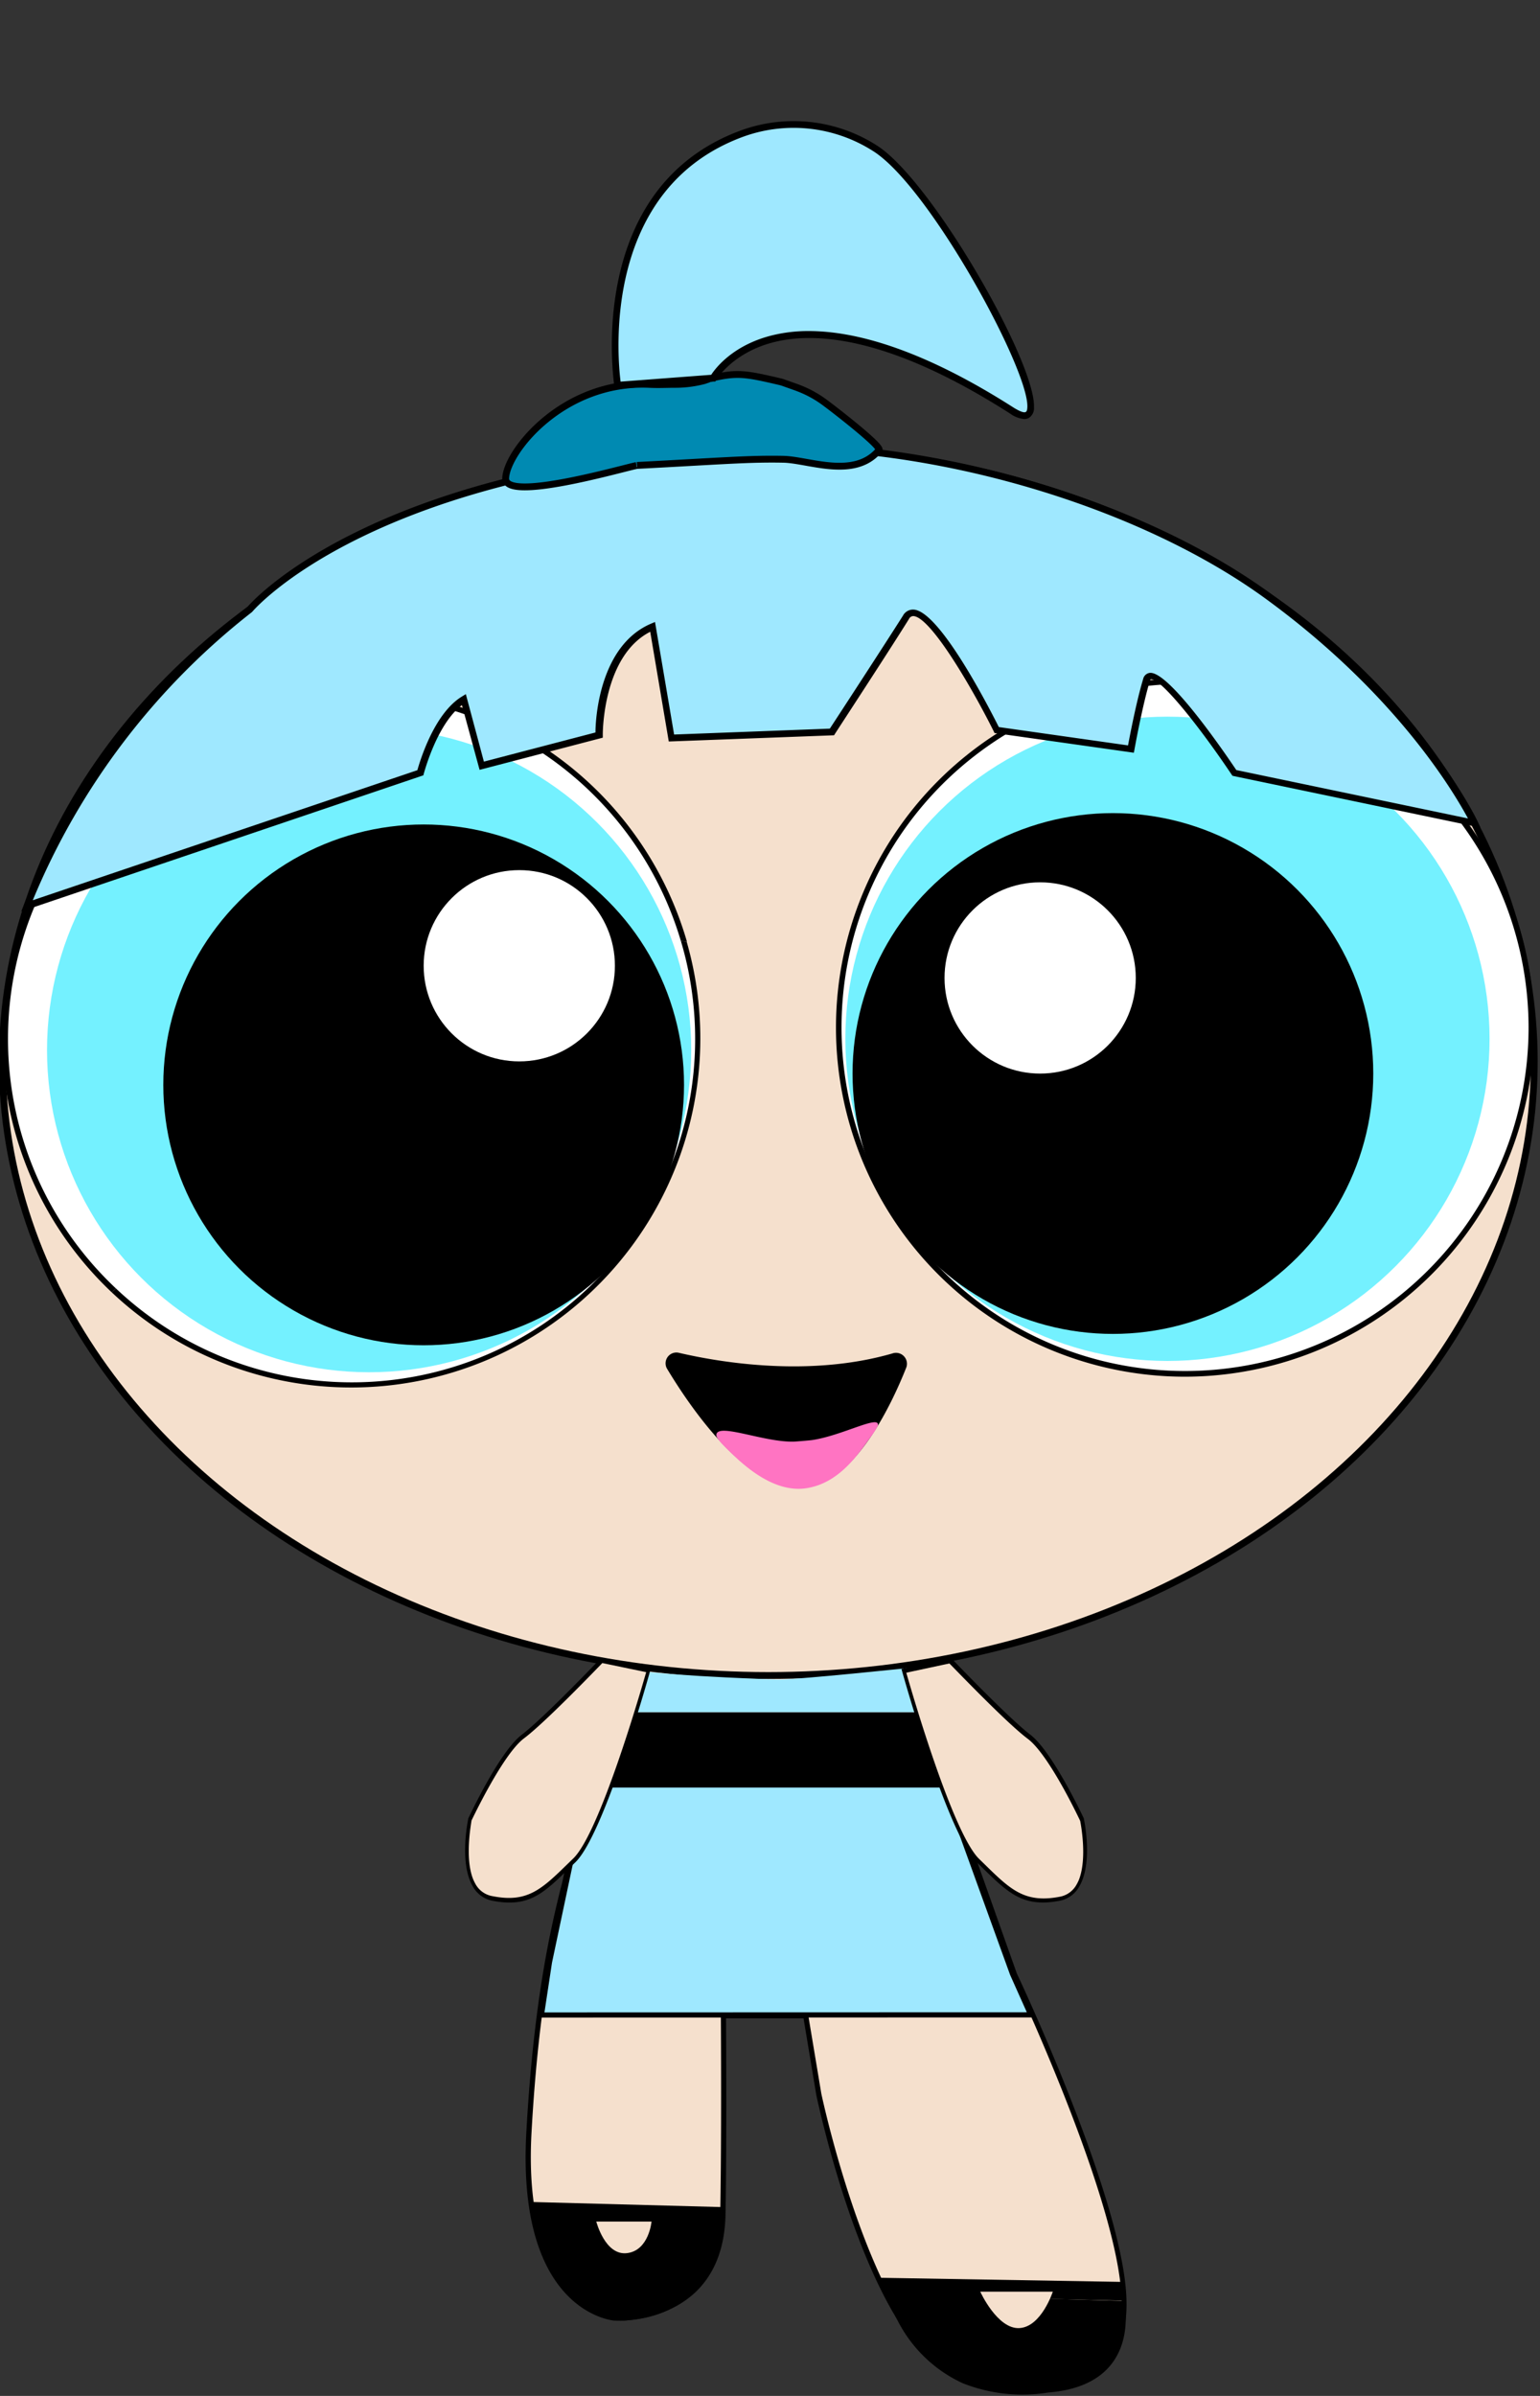<svg xmlns="http://www.w3.org/2000/svg" width="225" height="350" viewBox="0 0 225 350"><rect x="0" y="0" width="225" height="350" fill="#333333" stroke="none"/><defs><style>.cls-1,.cls-2{fill:#f5e0cd;}.cls-2,.cls-7,.cls-9{stroke:#000;stroke-miterlimit:10;}.cls-3{fill:#fff;}.cls-4{fill:#74f1ff;}.cls-5{fill:none;}.cls-6,.cls-7{fill:#9fe8ff;}.cls-7{stroke-width:0.75px;}.cls-8{fill:#ff74c2;}.cls-9{fill:#008ab2;}</style></defs><g id="Layer_3" data-name="Layer 3"><polygon points="128.16 331.54 163.46 332.15 163.85 334.9 137.7 334.27 129.44 334.27 128.16 331.54"/><polygon points="77.66 321.13 105.39 321.87 105.31 324.63 85.14 324.14 78.2 324.34 77.66 321.13"/><path d="M78.2,324l27,.27s.31,13.08-13.64,14.17C91.56,338.44,81.75,339.63,78.2,324Z"/><path d="M129.28,333.93l34.57,1s2.88,12.28-11.07,13.37a23.58,23.58,0,0,1-12.53-1.36A20.13,20.13,0,0,1,129.28,333.93Z"/><path class="cls-1" d="M87.12,324s1.28,5,4.49,4.61S95.19,324,95.19,324Z"/><path class="cls-1" d="M142.84,333.58s2.49,5.49,5.71,5.32,4.89-5.32,4.89-5.32Z"/><polygon points="79.08 294.35 150.6 294.49 150.76 294.84 79.08 294.84 79.08 294.35"/><path class="cls-1" d="M89.83,240.53S83.41,268,83.11,271.76s-4.37,13.43-5.83,39.7,12.55,27.15,12.55,27.15,15.47.87,15.76-15.18,0-40.28,0-40.28h10.22l3.79,22.76s8.17,39.12,21.89,41.74S166,348.82,164,333.06s-15.76-44.66-15.76-44.66l-12.85-36.19-2.62-15.77-43.2,2.05Z"/><path d="M151,349.08a51.77,51.77,0,0,1-9.55-1.06c-13.8-2.64-21.85-40.42-22.19-42l-3.74-22.47H106c0,3.15.26,25.13,0,39.91-.09,4.94-1.61,8.81-4.51,11.5C96.73,339.32,90.09,339,89.81,339s-14.37-1.2-12.91-27.54c1.08-19.38,3.59-29.77,4.95-35.35a33.6,33.6,0,0,0,.89-4.35C83,268,89,242.37,89.45,240.51l-.34-2.38,43.94-2.08,2.68,16.09,12.83,36.14c.12.25,13.75,29.09,15.78,44.73.77,5.93-.25,10.26-3,12.88C159,348,155.67,349.08,151,349.08Zm-45.76-66.31h10.91L120,305.85c.08.38,8.28,38.89,21.59,41.44,9.74,1.86,15.85,1.24,19.23-2,2.64-2.47,3.55-6.48,2.81-12.23-2-15.52-15.6-44.26-15.73-44.55L135,252.33l-2.59-15.5-42.45,2,.24,1.71,0,.07c-.06.27-6.42,27.45-6.7,31.17a32.84,32.84,0,0,1-.92,4.48c-1.34,5.55-3.85,15.9-4.92,35.21-1.42,25.55,12.07,26.74,12.2,26.75s6.62.32,11.11-3.85c2.74-2.55,4.17-6.23,4.26-11,.28-15.86,0-40,0-40.27Z"/><ellipse class="cls-2" cx="112.25" cy="155.05" rx="111.91" ry="89.71"/><circle class="cls-3" cx="173.14" cy="150.09" r="50.61"/><path d="M173.14,201.11a51,51,0,1,1,51-51A51.08,51.08,0,0,1,173.14,201.11Zm0-101.21a50.19,50.19,0,1,0,50.19,50.19A50.25,50.25,0,0,0,173.14,99.9Z"/><circle class="cls-4" cx="170.57" cy="151.75" r="47.06"/><circle cx="162.6" cy="156.82" r="38.04"/><circle class="cls-3" cx="151.97" cy="142.86" r="13.97"/><circle class="cls-3" cx="51.36" cy="151.75" r="50.61"/><path d="M1.17,151.75A50.09,50.09,0,0,1,18.9,113.5c-.08-.29-.16-.58-.25-.86a50.91,50.91,0,0,0-2.32,76.15l.61-.57A50,50,0,0,1,1.17,151.75Z"/><path d="M100.37,137.58l-.89-.11a48.36,48.36,0,0,1,1.26,5.25,50.16,50.16,0,0,1-83.8,45.5l-.61.57a51,51,0,0,0,84-51.21Z"/><path d="M23.86,109.78a50.15,50.15,0,0,1,75.62,27.69l.89.11a51,51,0,0,0-81.72-24.94c.09.28.17.57.25.86A51.3,51.3,0,0,1,23.86,109.78Z"/><circle class="cls-4" cx="53.93" cy="153.4" r="47.06"/><circle cx="61.9" cy="158.48" r="38.04"/><circle class="cls-3" cx="75.87" cy="141.08" r="13.97"/><line class="cls-5" x1="98.29" y1="131.71" x2="104.81" y2="135.33"/><path class="cls-6" d="M90.07,250.14h44.48l-.44-3.21s-.62-.5-.56-3.35c0,0-17.38,1.83-19.85,1.77s-20.48-.73-22.62-1.77l.85,2.51Z"/><polygon points="85.63 260.76 138 260.76 135.01 252.33 134.55 250.14 90.07 250.14 86.31 257.67 85.63 260.76"/><polygon class="cls-7" points="79.33 294.35 150.6 294.33 147.93 288.36 137.94 260.75 85.57 260.75 84.36 266.45 83.73 270.02 83.43 271.74 80.28 286.64 79.11 294.35 79.33 294.35"/><path class="cls-1" d="M94.7,244.05s-6.59,23.6-10.82,27.72-6.39,6.64-11.92,5.58-3.29-11.49-3.29-11.49,4.52-9.7,7.75-12.16,11.49-11.1,11.49-11.1Z"/><path d="M95.07,243.8l-.12.41c-.27,1-6.66,23.72-10.88,27.83l-.77.74c-3.89,3.81-6,5.91-11.33,4.89a4.18,4.18,0,0,1-2.9-2.12c-2-3.43-.71-9.57-.66-9.83l0-.06c.19-.4,4.58-9.78,7.82-12.25s11.38-11,11.47-11.08l.07-.08ZM69.12,274.5a7.26,7.26,0,0,0,.36.74A3.51,3.51,0,0,0,72,277c5.09,1,7.18-1.06,11-4.78l.77-.75c3.83-3.73,9.75-24.08,10.64-27.2L88,242.94c-.85.88-8.39,8.72-11.44,11s-7.39,11.45-7.67,12C68.83,266.48,67.88,271.38,69.12,274.5Z"/><path class="cls-1" d="M132,244.05s6.6,23.6,10.82,27.72,6.39,6.64,11.92,5.58,3.29-11.49,3.29-11.49-4.51-9.7-7.75-12.16-11.49-11.1-11.49-11.1Z"/><path d="M139,242.25l.08.08c.08.09,8.27,8.65,11.46,11.08s7.64,11.85,7.82,12.25l0,.06c.06.26,1.34,6.4-.66,9.83a4.16,4.16,0,0,1-2.9,2.12c-5.3,1-7.44-1.08-11.33-4.89l-.76-.74c-4.23-4.11-10.62-26.87-10.89-27.83l-.11-.41ZM157.82,266c-.28-.6-4.6-9.71-7.67-12s-10.59-10.16-11.44-11l-6.3,1.35c.89,3.12,6.81,23.47,10.64,27.2l.77.75c3.79,3.72,5.89,5.76,11,4.78a3.51,3.51,0,0,0,2.47-1.78,5.64,5.64,0,0,0,.36-.74C158.86,271.38,157.91,266.48,157.82,266Z"/><path d="M99.23,197.63c6.16,1.43,19.08,3.56,31.13.09a1.6,1.6,0,0,1,2.07,2c-2.32,5.86-8.12,18.05-16,17.66-7.76-.38-15.55-11.74-19-17.48A1.58,1.58,0,0,1,99.23,197.63Z"/><path class="cls-8" d="M106.56,212c1.57,1.5,6.16,6.14,11.18,5.41s7.82-5.27,9.57-7.63a11,11,0,0,0,.93-1.47c.52-1.81-5.14,1.41-9.61,2.06-.38.05-2.14.2-2.59.22-4.37.15-11.18-2.8-11.38-1C104.61,210.08,105.54,211,106.56,212Z"/><path class="cls-6" d="M4,132.33l57.47-19.45s2.06-8.12,6.35-10.72l2.6,9.69,17.15-4.48S87.41,95,95.35,91.56l2.76,16.25,23.45-.89s8-12.2,10.83-16.74,13.25,16.48,13.25,16.48l19.62,2.78s1.12-6.29,2.28-10.11,12.83,13.59,12.83,13.59l35.06,7.33s-7.6-16.68-30-33.06c-18-13.19-48.65-23.1-75.75-21.83C53.76,68,36.5,89,36.5,89A103.2,103.2,0,0,0,4,132.33Z"/><path d="M3.11,133.14l.39-1A104.8,104.8,0,0,1,36.16,88.65c1-1.2,19.38-21.24,73.51-23.78,25.51-1.2,56.8,7.81,76.08,21.92C208,103.05,215.81,119.87,215.89,120l.41.9-36.23-7.57-.12-.17c-4.69-7-10.37-14.13-11.81-13.92-.06,0-.1.11-.13.19-1.13,3.75-2.25,10-2.26,10.06l-.09.47-20.36-2.88-.11-.24C142,100.44,136,90.18,133.47,90a.7.7,0,0,0-.66.41C130,94.94,122.06,107.07,122,107.19l-.14.22-24.15.91L95,92.29c-7,3.58-6.94,15-6.93,15.08v.39l-18,4.7L67.49,103c-3.7,2.8-5.55,10-5.57,10l-.06.26ZM114.3,65.76c-1.54,0-3.07,0-4.58.1-55,2.59-72.66,23.27-72.84,23.48l-.09.09a103.56,103.56,0,0,0-32,42.08l56.19-19c.41-1.46,2.49-8.32,6.51-10.76l.57-.35,2.64,9.86L87,107c0-2.21.67-12.71,8.11-15.89l.59-.25,2.79,16.44,22.75-.86c1.09-1.66,8.07-12.37,10.69-16.51a1.66,1.66,0,0,1,1.55-.88c3.82.2,11.15,14.57,12.45,17.16l18.88,2.68c.29-1.54,1.24-6.5,2.21-9.7a1.14,1.14,0,0,1,.93-.89c2.61-.39,10.22,10.53,12.68,14.19l33.85,7.07c-2-3.69-10.31-18-29.36-31.95C167.19,74.45,138.68,65.76,114.3,65.76Z"/><path class="cls-9" d="M93,68h0c-2.38.5-19.23,5.36-19.12,1.88C74,66,82.26,55.61,94.82,56.15c1.46.07,2.54,0,3.79,0a16.65,16.65,0,0,0,4.29-.55l.55-.19a2.36,2.36,0,0,1,.28-.12c4-.93,5.06-.74,10.37.5l.26.08,2.17.77.25.1a16,16,0,0,1,4,2.27c.47.33,8.11,6.18,7.65,6.74-3.61,4.3-10.27,1.41-14,1.34-5.16-.1-9.12.27-21.37.9"/><path class="cls-6" d="M90.24,56.29S85.5,27.76,108.59,19.44a22.2,22.2,0,0,1,19.17,2.17c9.79,6.05,30.18,44.84,20.11,38.39-34.21-21.91-43.66-4.78-43.66-4.78Z"/><path d="M149.67,61.22a4.12,4.12,0,0,1-2.07-.79C129.84,49.05,119,48.46,113,50s-8.33,5.46-8.36,5.5l-.13.24-.26,0-14.43,1.1-.07-.45c0-.29-4.55-29,18.67-37.4A22.54,22.54,0,0,1,128,21.18c8,4.93,23.3,31.66,23.07,38.3a1.7,1.7,0,0,1-.78,1.59A1.37,1.37,0,0,1,149.67,61.22ZM118.15,48.36c6.59,0,16.31,2.46,30,11.22,1,.61,1.5.72,1.7.61s.23-.35.25-.74c.2-5.57-14.39-32.34-22.6-37.42a21.57,21.57,0,0,0-18.74-2.12C87.91,27.42,90.21,52.1,90.67,55.75l13.24-1c.61-.93,3.12-4.3,8.81-5.74A22,22,0,0,1,118.15,48.36Z"/><polygon points="128.54 332.74 163.84 333.34 164.23 336.09 138.08 335.46 129.82 335.46 128.54 332.74"/><path d="M129.66,335.12l34.57,1s2.88,12.28-11.07,13.38a23.64,23.64,0,0,1-12.53-1.37A20.11,20.11,0,0,1,129.66,335.12Z"/><path class="cls-1" d="M143.22,334.77s2.49,5.49,5.71,5.32,4.89-5.32,4.89-5.32Z"/><polygon points="77.66 321.67 105.39 322.41 105.31 325.16 85.14 324.67 78.2 324.88 77.66 321.67"/><path d="M78.2,324.53l27,.27s.31,13.08-13.64,14.17C91.56,339,81.75,340.16,78.2,324.53Z"/><path class="cls-1" d="M87.12,324.53s1.28,5,4.49,4.61,3.58-4.61,3.58-4.61Z"/></g></svg>
